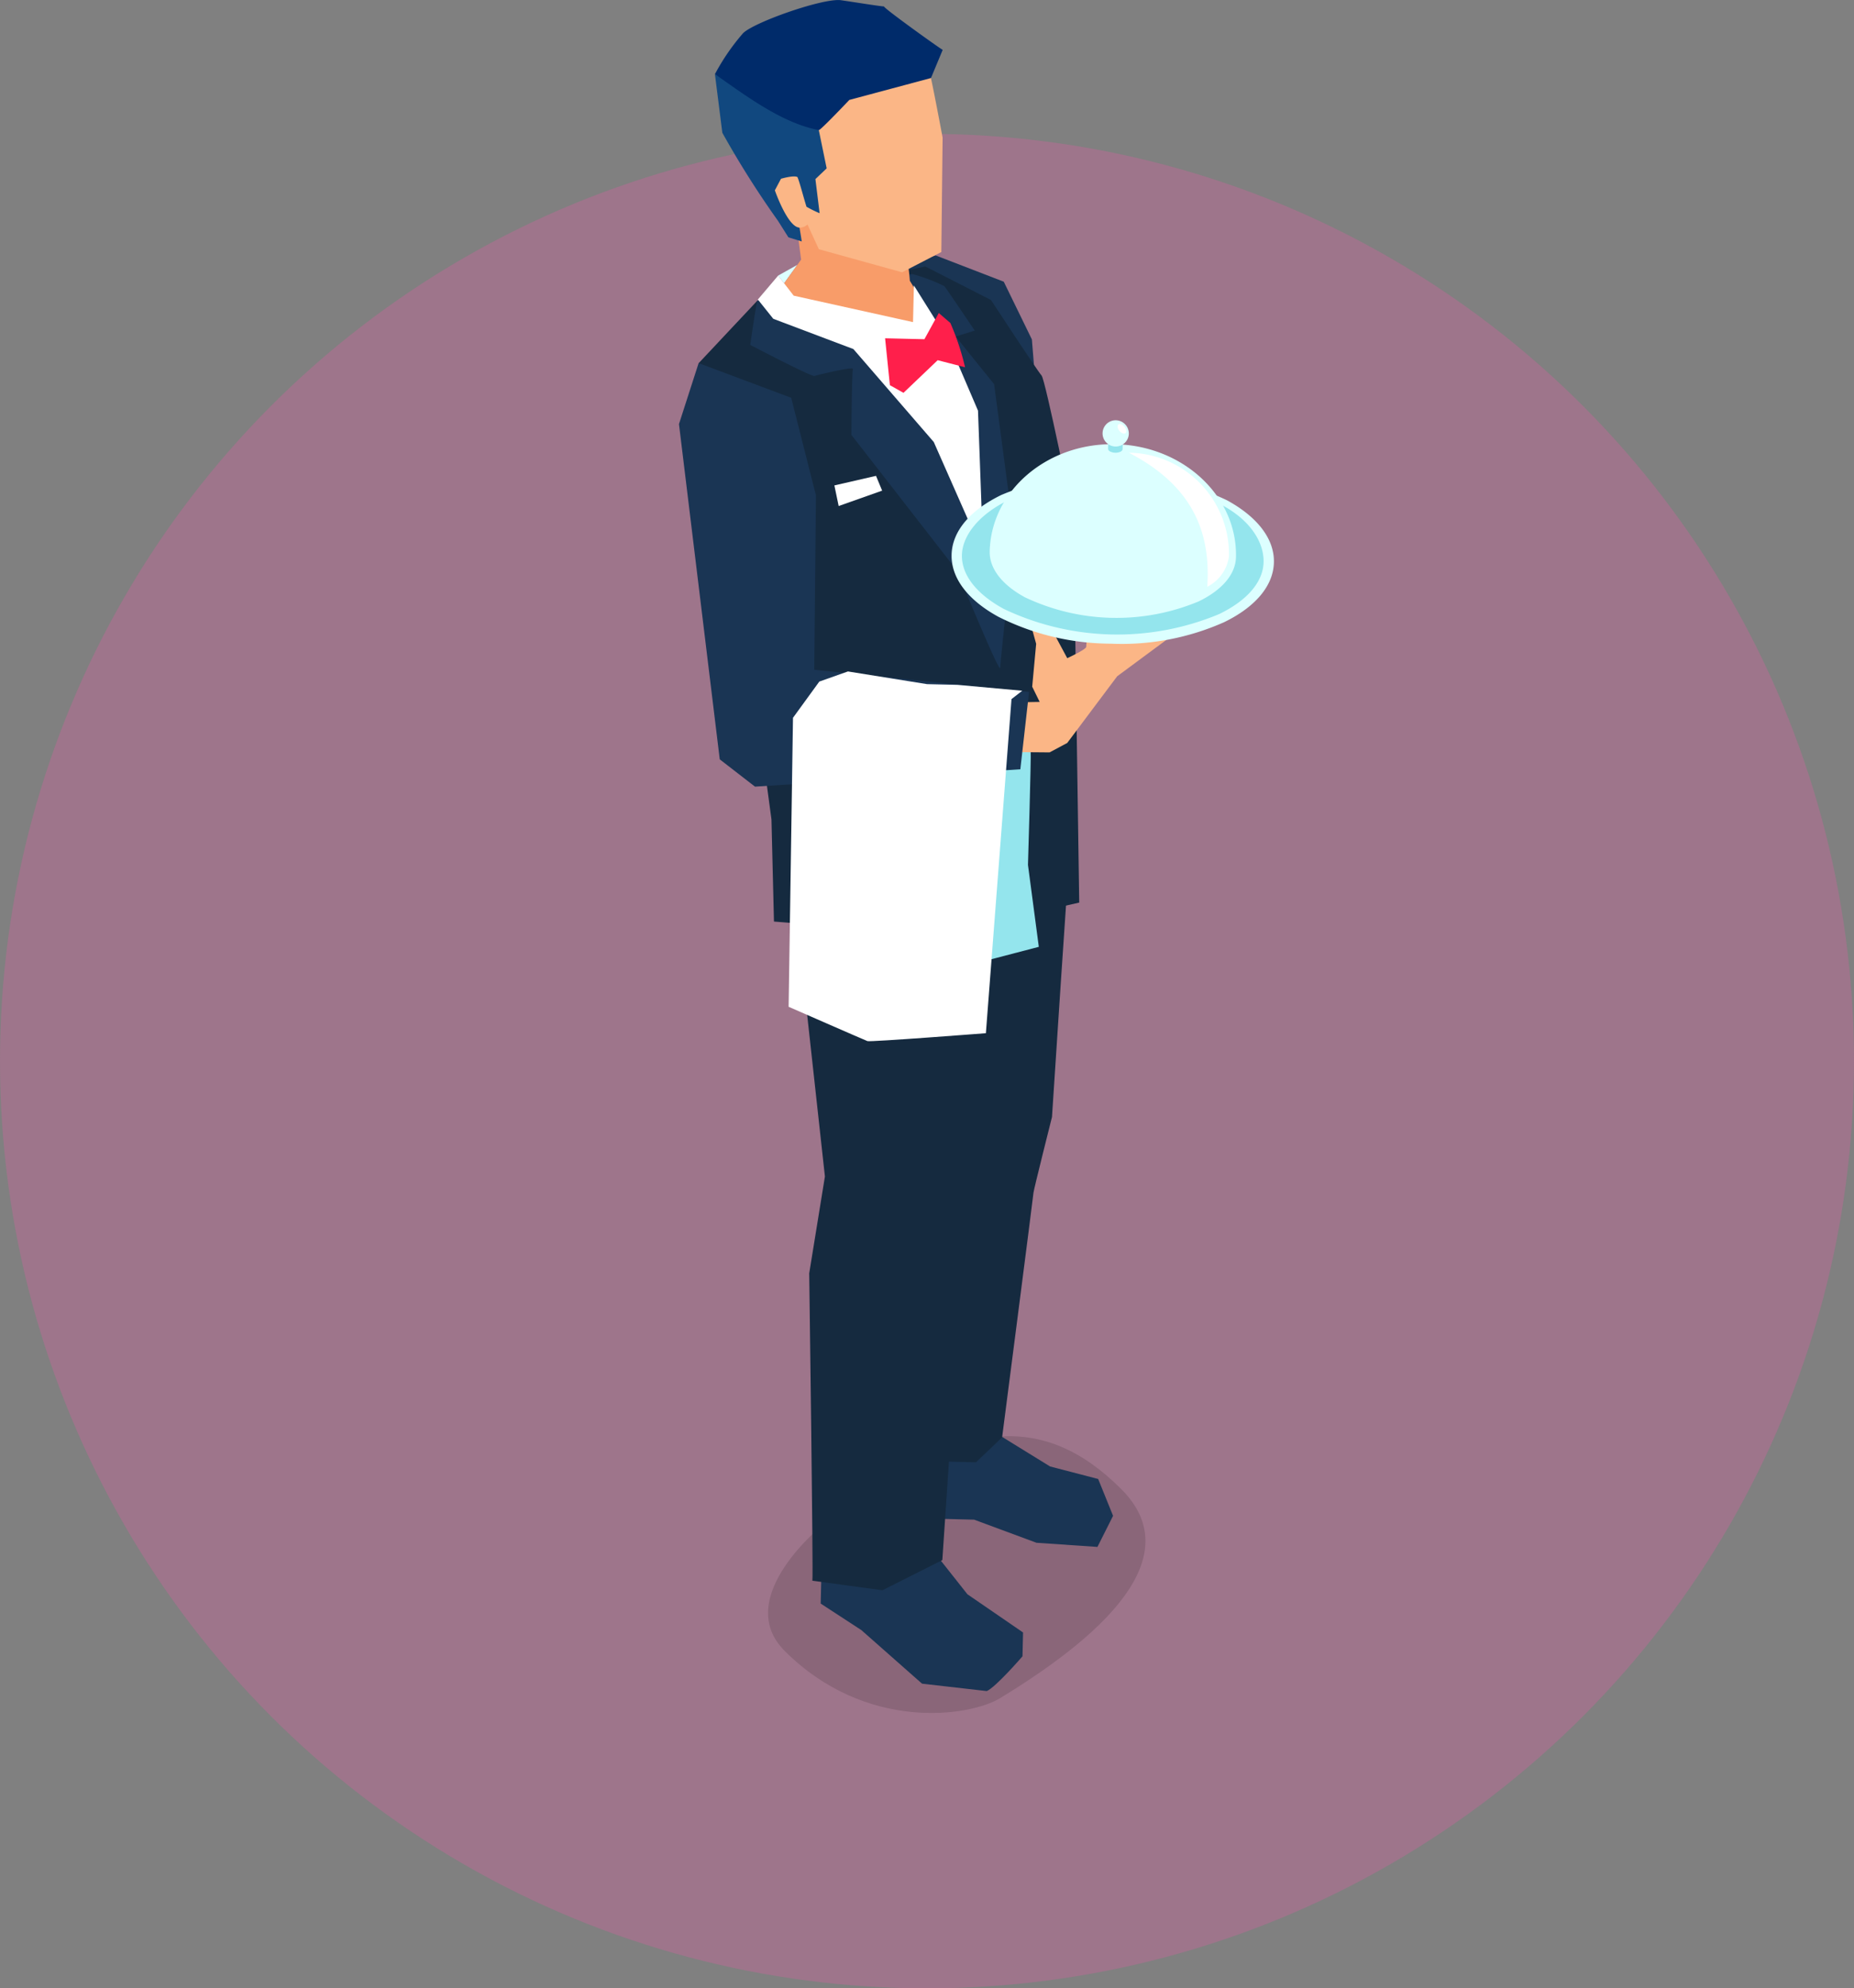 <svg xmlns="http://www.w3.org/2000/svg" width="163" height="174.766" viewBox="0 0 163 174.766">
  <rect x="0" y="0" width="163" height="174.766" fill="#808080" stroke="none"/>
  <g id="グループ_4312" data-name="グループ 4312" transform="translate(-972 -1812.234)">
    <circle id="楕円形_120" data-name="楕円形 120" cx="81.5" cy="81.5" r="81.5" transform="translate(972 1824)" fill="#e25aa4" opacity="0.3"/>
    <g id="グループ_3086" data-name="グループ 3086">
      <path id="パス_4600" data-name="パス 4600" d="M1059.936,1961.488c-2.723,1.658-11.83,2.973-18.948-4.145-4.737-4.737,3.553-11.25,3.553-11.25,11.843-9.474,19.3-9.712,26.053-2.96C1074.739,1947.277,1073.555,1953.2,1059.936,1961.488Z" opacity="0.13"/>
      <g id="グループ_3085" data-name="グループ 3085">
        <path id="パス_4601" data-name="パス 4601" d="M1050.961,1835.512l3.3-.827,5.987,2.309,2.473,5.073,1.584,19.555Z" fill="#1a3554"/>
        <path id="パス_4602" data-name="パス 4602" d="M1053.654,1948.063l3.4,4.3,4.891,3.358-.05,2.095s-2.356,2.728-3.141,3.055l-5.69-.65-5.335-4.708-3.575-2.332.088-3.715Z" fill="#1a3554"/>
        <path id="パス_4603" data-name="パス 4603" d="M1053.061,1945.695l4.579.109,5.485,2.032,5.36.365,1.374-2.733-1.31-3.238-4.228-1.1-5.708-3.519s-7.093.177-7.1.523-.121,5.1-.121,5.1l-.054,2.246Z" fill="#1a3554"/>
        <path id="パス_4604" data-name="パス 4604" d="M1057.523,1899.717l-.36,15.192-2.315,34.449-5.265,2.652-6.161-.838c.093-.257-.277-27.021-.277-27.021l1.38-8.509-3.7-33.694,14.394,1.785Z" fill="#152a3f"/>
        <path id="パス_4605" data-name="パス 4605" d="M1035.411,1851.483c.011-.346-1.986-7.327-1.986-7.327l5.145-5.479,14.781-3.019,5.775,2.946s4.107,6.277,4.444,6.631,2.813,12.6,2.813,12.6l.5,33.733s-10.863,2.414-10.611,2.716-16.227-1.049-16.227-1.049l-.219-8.973Z" fill="#152a3f"/>
        <path id="パス_4606" data-name="パス 4606" d="M1038.57,1838.677c-.195.947-.61,3.876-.61,3.876s5.379,2.807,5.64,2.727,3.479-.868,3.386-.611-.135,5.789-.135,5.789l9.285,11.934s3.783,9.2,3.8,8.537,1.228-11.684,1.228-11.684L1059.4,1846l-3.378-4.187,1.674-.522s-2.422-3.6-2.674-3.908a14.99,14.99,0,0,0-2.827-1.063Z" fill="#1a3554"/>
        <path id="パス_4607" data-name="パス 4607" d="M1066.089,1886.85c-.094.343-1.6,23.562-1.6,23.562s-1.622,6.442-1.628,6.659-2.757,21.5-2.757,21.5l-2.3,2.193-3.974-.094s.882-51.769,1.136-51.543S1066.089,1886.85,1066.089,1886.85Z" fill="#152a3f"/>
        <path id="パス_4608" data-name="パス 4608" d="M1040.413,1836.456l1.681-.938-1.158,1.614Z" fill="#dcffff"/>
        <g id="グループ_3081" data-name="グループ 3081">
          <path id="パス_4609" data-name="パス 4609" d="M1051.7,1834.674a21.093,21.093,0,0,1,.292,2.235l2.655,4.411-14.614-2.922,2.4-3.346c-.165-1.231-.327-2.476-.365-2.685a8.892,8.892,0,0,0,1.516-1.125S1051.16,1834.776,1051.7,1834.674Z" fill="#f89c69"/>
          <path id="パス_4610" data-name="パス 4610" d="M1053.742,1818.67c-.676.948-5.082-.8-6.194-.266-1.566.718-4.507,5.034-4.507,5.034l-1.371,3.076s-2.436,1.289-1.8,2.522c.5.973,1.371,3.151,2.422,3.209a1.041,1.041,0,0,0,.7-.278c.3.645,1,2.173,1,2.173l7.317,2.028,3.451-1.781.113-10.056S1053.885,1819.06,1053.742,1818.67Z" fill="#fbb686"/>
          <path id="パス_4611" data-name="パス 4611" d="M1043.988,1823.669l.691,3.364-.989.942.368,3a10.229,10.229,0,0,1-1.153-.57c-.3-.953-.573-2.067-.79-2.6-.284-.2-1.452.141-1.452.141l-.539,1.017s1.116,3.227,2.166,3.285c.072.4.2,1.208.2,1.208l-1.174-.36-.922-1.46a82.747,82.747,0,0,1-4.889-7.735l-.65-5.146Z" fill="#11487f"/>
          <path id="パス_4612" data-name="パス 4612" d="M1046.671,1821.018s-2.543,2.688-2.683,2.651c-3.238-.616-6.4-3.009-9.133-4.917a19.07,19.07,0,0,1,2.475-3.6c.942-.944,6.774-3.013,8.5-2.911h.013c.759.1,3.375.527,3.893.563-.27-.009,5.041,3.8,5.145,3.81l-1.032,2.479Z" fill="#002b6a"/>
        </g>
        <path id="パス_4613" data-name="パス 4613" d="M1062.615,1878.235c.05.529-.238,10.022-.238,10.022l.953,7.2-5.741,1.5-.218-21.7Z" fill="#94e5ed"/>
        <path id="パス_4614" data-name="パス 4614" d="M1038.63,1838.561l1.355,1.694,7.043,2.66,7.068,8.171,4.348,9.848-.46-12.606-2.722-6.351-2.914-4.656-.077,3.226-10.491-2.325-1.366-1.765Z" fill="#fff"/>
        <path id="パス_4615" data-name="パス 4615" d="M1053.272,1842.05l-3.456-.082.421,4.121,1.195.674,3.007-2.868,2.406.618a22.3,22.3,0,0,0-1.291-3.889l-1.017-.876Z" fill="#ff1f4b"/>
        <path id="パス_4616" data-name="パス 4616" d="M1060.639,1874.039c.348-.081,2.769-.108,2.769-.108l-.659-1.341.348-3.766-.677-2.446.507-1.311,1.382.033s.507.522.5.674-.055,2.311-.055,2.311l1.077,2s1.573-.724,1.665-.981a25.846,25.846,0,0,0,.062-2.6l8.137-.468-.038,1.62-5.438,4.021-4.392,5.862-1.549.827-5.645-.049.864-3.6Z" fill="#fbb686"/>
        <path id="パス_4617" data-name="パス 4617" d="M1031.694,1849.509l3.585,29.468,3.1,2.4,23.328-1.529.766-6.8-18.886-1.944.149-15.332-2.175-8.575-8.14-3.046Z" fill="#1a3554"/>
        <path id="パス_4618" data-name="パス 4618" d="M1060.929,1873.682l-2.252,29.366s-10.155.786-10.412.694-6.931-3.017-6.931-3.017l.384-25.4,2.314-3.183,2.516-.891,6.956,1.116,2.678.063,5.693.517Z" fill="#fff"/>
        <path id="パス_4619" data-name="パス 4619" d="M1045.357,1854.9l.377,1.811,3.822-1.352-.539-1.3Z" fill="#fff"/>
        <g id="グループ_3084" data-name="グループ 3084">
          <g id="グループ_3082" data-name="グループ 3082">
            <ellipse id="楕円形_126" data-name="楕円形 126" cx="7.077" cy="13.718" rx="7.077" ry="13.718" transform="translate(1055.948 1868.079) rotate(-88.641)" fill="#94e5ed"/>
            <path id="パス_4620" data-name="パス 4620" d="M1069.653,1868.81a22.113,22.113,0,0,1-9.874-2.362c-2.7-1.476-4.165-3.414-4.117-5.455s1.6-3.906,4.371-5.253a24.229,24.229,0,0,1,19.849.471c2.7,1.476,4.165,3.414,4.117,5.455s-1.6,3.906-4.371,5.253A22.132,22.132,0,0,1,1069.653,1868.81Zm.453-14.371a21.139,21.139,0,0,0-9.519,1.793c-2.473,1.2-3.976,3.044-4.017,4.783s1.266,3.423,3.68,4.741a23.238,23.238,0,0,0,18.941.45c2.473-1.2,3.859-2.823,3.9-4.562s-1.149-3.644-3.563-4.963A21.128,21.128,0,0,0,1070.106,1854.439Z" fill="#dcffff"/>
            <path id="パス_4621" data-name="パス 4621" d="M1080.664,1861.211c-.034,1.432-1.126,2.835-3.263,3.876a18.756,18.756,0,0,1-15.309-.363c-2.09-1.142-3.114-2.595-3.08-4.027.127-5.342,5.079-9.56,11.058-9.418S1080.791,1855.868,1080.664,1861.211Z" fill="#dcffff"/>
            <path id="パス_4622" data-name="パス 4622" d="M1080.048,1861.125a8.921,8.921,0,0,0-8.8-9.1c5.506,2.86,7.229,6.868,6.891,11.784A3.512,3.512,0,0,0,1080.048,1861.125Z" fill="#fff"/>
          </g>
          <g id="グループ_3083" data-name="グループ 3083">
            <path id="パス_4623" data-name="パス 4623" d="M1070.716,1850.729l-1.269-.03-.024.985c0,.084.058.169.18.236a1.1,1.1,0,0,0,.9.021c.125-.06.189-.143.191-.226h0Z" fill="#94e5ed"/>
            <path id="パス_4624" data-name="パス 4624" d="M1071.243,1850.373a1.154,1.154,0,1,1-1.125-1.2A1.165,1.165,0,0,1,1071.243,1850.373Z" fill="#dcffff"/>
            <path id="パス_4625" data-name="パス 4625" d="M1070.887,1849.778c.162.218.182.46.045.541s-.379-.03-.542-.249-.182-.461-.045-.542S1070.724,1849.559,1070.887,1849.778Z" fill="#fff"/>
          </g>
        </g>
      </g>
    </g>
  </g>
</svg>
